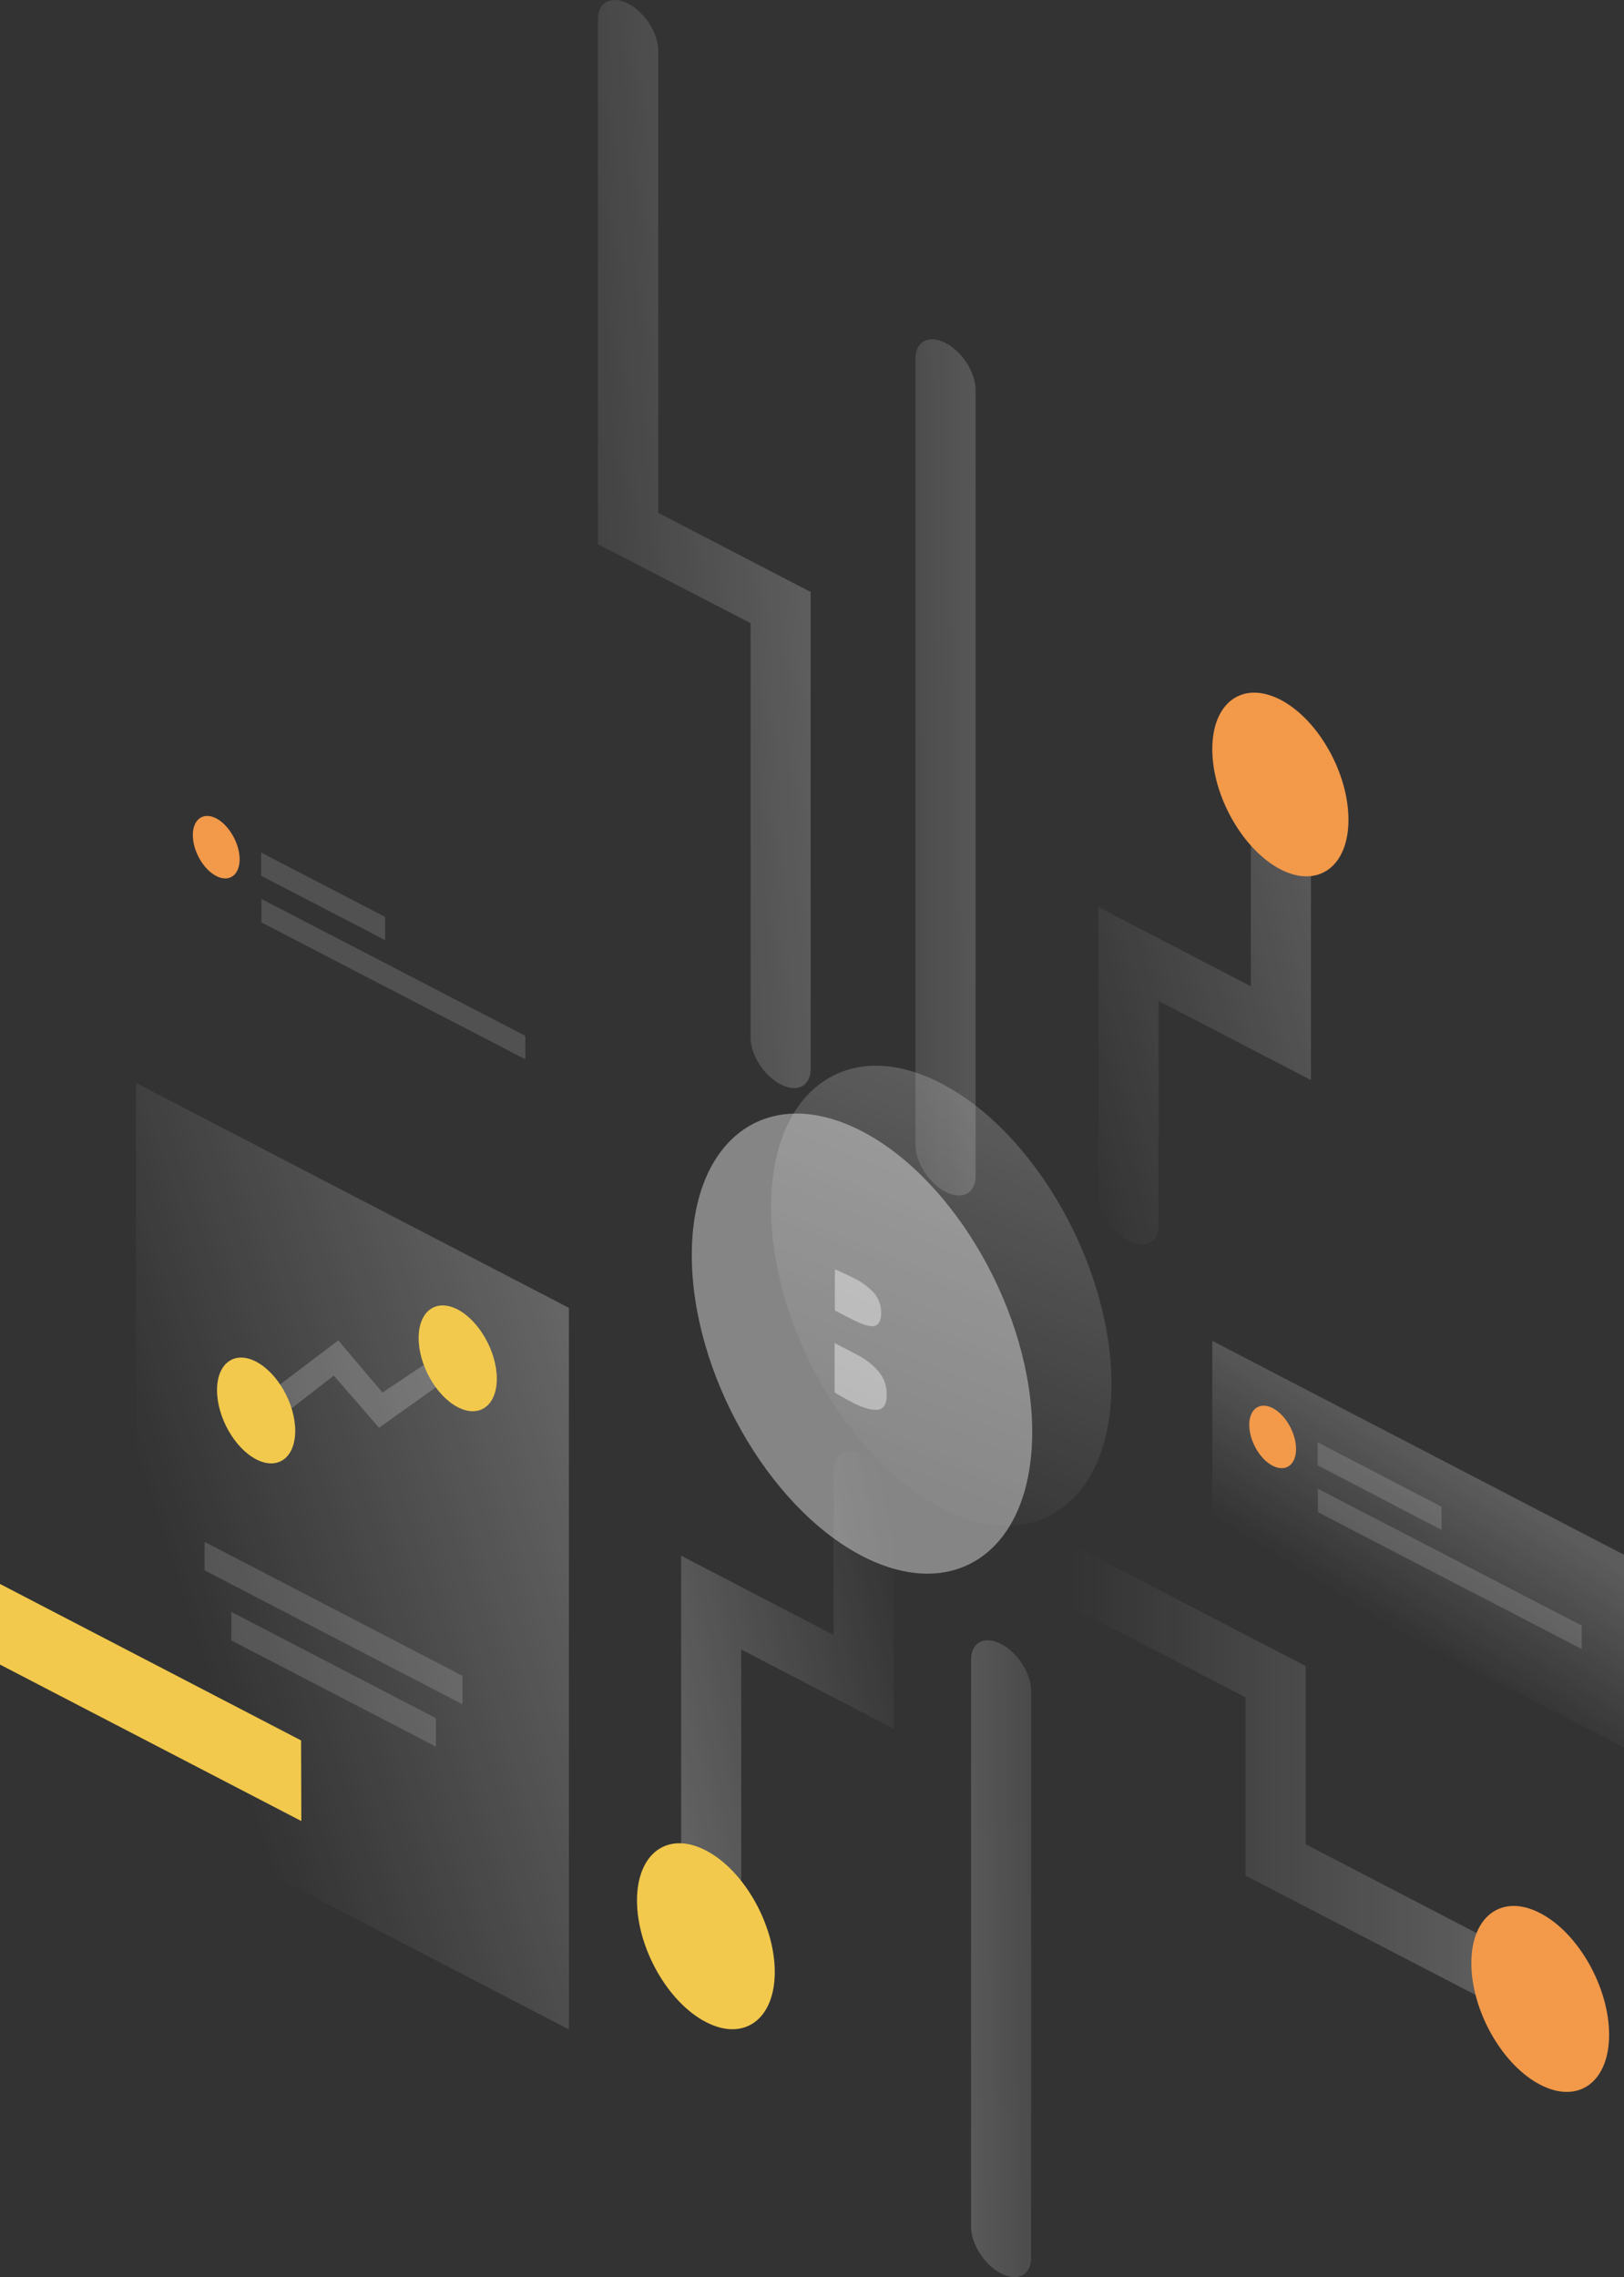 <svg xmlns="http://www.w3.org/2000/svg" xmlns:xlink="http://www.w3.org/1999/xlink" width="855.724" height="1199.474" viewBox="0 0 855.724 1199.474">
  <rect x="0" y="0" width="855.724" height="1199.474" fill="#333333" stroke="none"/>
  <defs>
    <linearGradient id="linear-gradient" x1="1.562" y1="0.176" x2="-0.489" y2="0.801" gradientUnits="objectBoundingBox">
      <stop offset="0" stop-color="#fff"/>
      <stop offset="1" stop-color="#fff" stop-opacity="0"/>
    </linearGradient>
    <linearGradient id="linear-gradient-2" x1="-0.313" y1="0.849" x2="0.985" y2="0.087" xlink:href="#linear-gradient"/>
    <linearGradient id="linear-gradient-3" x1="3.649" y1="0.156" x2="-2.649" y2="0.844" xlink:href="#linear-gradient"/>
    <linearGradient id="linear-gradient-4" x1="1.618" y1="-0.215" x2="-0.079" y2="0.884" xlink:href="#linear-gradient"/>
    <linearGradient id="linear-gradient-5" x1="1.187" y1="0.5" x2="0.056" y2="0.5" xlink:href="#linear-gradient"/>
    <linearGradient id="linear-gradient-6" x1="-1.772" y1="0.834" x2="2.776" y2="0.166" xlink:href="#linear-gradient"/>
    <linearGradient id="linear-gradient-7" x1="1.107" y1="0.067" x2="0.219" y2="0.7" xlink:href="#linear-gradient"/>
    <linearGradient id="linear-gradient-8" x1="0.613" y1="0.322" x2="0.387" y2="0.678" xlink:href="#linear-gradient"/>
    <linearGradient id="linear-gradient-10" x1="0.6" y1="0.119" x2="0.374" y2="0.976" xlink:href="#linear-gradient"/>
  </defs>
  <g id="Illustration" transform="translate(-0.9 -0.554)">
    <path id="Path" d="M15.977,1.948c8.829,4.537,15.836,15.627,15.836,24.7V270.124l80.3,41.714V563c0,9.074-7.147,12.728-15.836,8.191-8.829-4.537-15.836-15.627-15.836-24.7V328.221L0,286.633V10.139C0,1.066,7.147-2.589,15.977,1.948Z" transform="translate(315.946 0.554)" opacity="0.3" fill="url(#linear-gradient)"/>
    <path id="Path-2" data-name="Path" d="M15.836,295.077c8.829,4.537,15.836.882,15.836-8.191V104.4l80.3,41.714V26.648c0-9.074-7.147-20.164-15.836-24.7C87.31-2.589,80.3,1.066,80.3,10.139V96.717L0,55V270.376C0,279.45,7.147,290.54,15.836,295.077Z" transform="translate(359.811 765.008)" opacity="0.3" fill="url(#linear-gradient-2)"/>
    <path id="Path-3" data-name="Path" d="M15.836,1.948c8.829,4.537,15.836,15.627,15.836,24.7V440.885c0,9.074-7.147,12.728-15.836,8.191C7.007,444.54,0,433.45,0,424.376V10.139C0,1.066,7.147-2.589,15.836,1.948Z" transform="translate(483.278 179.255)" opacity="0.3" fill="url(#linear-gradient-3)"/>
    <path id="Path-4" data-name="Path" d="M72.6,67.826c0,24.953-16.257,36.8-36.3,26.339C16.257,83.831,0,55.1,0,30.146S16.257-6.653,36.3,3.807C56.338,14.141,72.6,42.874,72.6,67.826Z" transform="translate(336.547 971.465)" fill="#f2c94c"/>
    <path id="Path-5" data-name="Path" d="M96.139,1.948C87.31-2.589,80.3,1.066,80.3,10.139v123L0,91.424v151.1c0,9.074,7.147,20.164,15.836,24.7,8.829,4.537,15.836.882,15.836-8.191V140.825l80.3,41.714V26.648C111.976,17.575,104.828,6.485,96.139,1.948Z" transform="translate(579.698 386.94)" opacity="0.3" fill="url(#linear-gradient-4)"/>
    <path id="Path-6" data-name="Path" d="M71.754,66.968c0,24.7-16.117,36.295-35.877,26.087C16.117,82.721,0,54.492,0,29.791S15.977-6.5,35.877,3.7C55.778,14.039,71.754,42.268,71.754,66.968Z" transform="translate(639.68 365.398)" fill="#f2994a"/>
    <path id="Path-7" data-name="Path" d="M280.29,249.583c0-9.074-7.147-20.164-15.836-24.7L139.724,160.107V66.22L15.836,1.948C7.007-2.589,0,1.066,0,10.139S7.147,30.3,15.836,34.84l92.215,47.889v93.887l156.542,81.159C273.282,262.311,280.29,258.656,280.29,249.583Z" transform="translate(549.146 811.889)" opacity="0.3" fill="url(#linear-gradient-5)"/>
    <path id="Path-8" data-name="Path" d="M15.836,333.514C7.007,328.977,0,317.887,0,308.813V10.139C0,1.066,7.147-2.589,15.836,1.948c8.829,4.537,15.836,15.627,15.836,24.7V325.322C31.673,334.4,24.525,338.051,15.836,333.514Z" transform="translate(512.569 864.566)" opacity="0.3" fill="url(#linear-gradient-6)"/>
    <path id="Path-9" data-name="Path" d="M72.6,67.826c0,24.953-16.257,36.8-36.3,26.339C16.257,83.831,0,55.1,0,30.146S16.257-6.653,36.3,3.807C56.338,14.141,72.6,42.874,72.6,67.826Z" transform="translate(776.181 1004.483)" fill="#f2994a"/>
    <path id="Path-10" data-name="Path" d="M0,0,228.156,118.461V498.546L0,380.085Z" transform="translate(72.514 570.991)" opacity="0.3" fill="url(#linear-gradient-7)"/>
    <path id="Path-11" data-name="Path" d="M0,0,135.94,70.573v15L0,15Z" transform="translate(108.671 812.703)" fill="#fff" opacity="0.15"/>
    <path id="Path-12" data-name="Path" d="M0,0,107.771,55.954v15L0,15Z" transform="translate(122.826 849.627)" fill="#fff" opacity="0.15"/>
    <path id="Path-13" data-name="Path" d="M158.644,82.419,0,0V42.47l158.784,82.419Z" transform="translate(0.9 834.883)" fill="#f2c94c"/>
    <path id="Path-14" data-name="Path" d="M102.726,20.794,67.27,46,43.445,18.525l-31.112,24.2L0,34.656,45.827,0,69.091,27.473,94.738,10.334Z" transform="translate(133.337 706.591)" fill="#fff" opacity="0.2"/>
    <path id="Path-15" data-name="Path" d="M41.2,38.579c0,14.241-9.25,20.92-20.6,15S0,31.4,0,17.155s9.25-20.92,20.6-15S41.2,24.464,41.2,38.579Z" transform="translate(221.488 688.176)" fill="#f2c94c"/>
    <path id="Path-16" data-name="Path" d="M41.2,38.579c0,14.241-9.25,20.92-20.6,15S0,31.4,0,17.155s9.25-20.92,20.6-15S41.2,24.338,41.2,38.579Z" transform="translate(115.258 715.649)" fill="#f2c94c"/>
    <path id="Path-17" data-name="Path" d="M216.944,112.664,0,0V101.574L216.944,214.239Z" transform="translate(639.68 706.844)" opacity="0.2" fill="url(#linear-gradient-8)"/>
    <path id="Path-18" data-name="Path" d="M0,0,65.307,33.9V46.124L0,12.1V0Z" transform="translate(695.177 760.277)" fill="#fff" opacity="0.15"/>
    <path id="Path-19" data-name="Path" d="M0,0,139.024,72.085v12.35L0,12.35Z" transform="translate(695.318 784.726)" fill="#fff" opacity="0.15"/>
    <path id="Path-20" data-name="Path" d="M24.665,22.83c0,8.318-5.466,12.35-12.333,8.822S0,18.419,0,10.1,5.466-2.248,12.333,1.28,24.665,14.513,24.665,22.83Z" transform="translate(659.16 740.976)" fill="#f2994a"/>
    <path id="Path-21" data-name="Path" d="M216.944,112.664,0,0V101.574L216.944,214.239Z" transform="translate(83.025 396.197)" opacity="0.2" fill="url(#linear-gradient-8)"/>
    <path id="Path-22" data-name="Path" d="M0,0,65.307,33.9V46.124L0,12.224Z" transform="translate(138.522 449.631)" fill="#fff" opacity="0.15"/>
    <path id="Path-23" data-name="Path" d="M0,0,139.024,72.085v12.35L0,12.35Z" transform="translate(138.662 474.079)" fill="#fff" opacity="0.15"/>
    <path id="Path-24" data-name="Path" d="M24.665,22.83c0,8.318-5.466,12.35-12.333,8.822S0,18.419,0,10.1,5.466-2.248,12.333,1.28C19.06,4.809,24.665,14.513,24.665,22.83Z" transform="translate(102.505 430.33)" fill="#f2994a"/>
    <path id="Path-25" data-name="Path" d="M179.385,167.742c0,61.751-40.222,90.988-89.693,65.28C40.081,207.313,0,136.363,0,74.611S40.222-16.377,89.693,9.332C139.3,35.04,179.385,105.991,179.385,167.742Z" transform="translate(407.18 561.911)" opacity="0.2" fill="url(#linear-gradient-10)"/>
    <g id="Group" transform="translate(365.417 587.116)">
      <path id="Path-26" data-name="Path" d="M20.741,29.867c2.382-.63,3.644-2.9,3.644-6.805A16.078,16.078,0,0,0,20.741,12.6,35.5,35.5,0,0,0,9.81,4.537C8.269,3.781,6.587,2.9,4.765,2.142,2.943,1.26,1.4.5,0,0V21.676l8.829,4.537C14.435,29.111,18.359,30.245,20.741,29.867Z" transform="translate(75.398 82.047)" fill="#fff" opacity="0.4"/>
      <path id="Path-27" data-name="Path" d="M11.352,5.923,0,0V25.961c1.4.882,2.8,1.764,4.2,2.52,1.542.882,3.223,1.764,5.045,2.772,5.466,2.773,9.81,4.159,13.174,3.907,3.363-.126,5.045-2.9,5.045-8.065a18.334,18.334,0,0,0-4.2-11.972A36.956,36.956,0,0,0,11.352,5.923Z" transform="translate(75.258 120.862)" fill="#fff" opacity="0.4"/>
      <path id="Shape" d="M89.693,233.022C40.222,207.313,0,136.362,0,74.611S40.082-16.377,89.693,9.331c49.471,25.709,89.693,96.66,89.693,158.411,0,46.544-22.764,74.616-55.222,74.612C113.557,242.353,101.911,239.354,89.693,233.022Z" transform="translate(0 0)" fill="#fff" opacity="0.4"/>
    </g>
  </g>
</svg>
